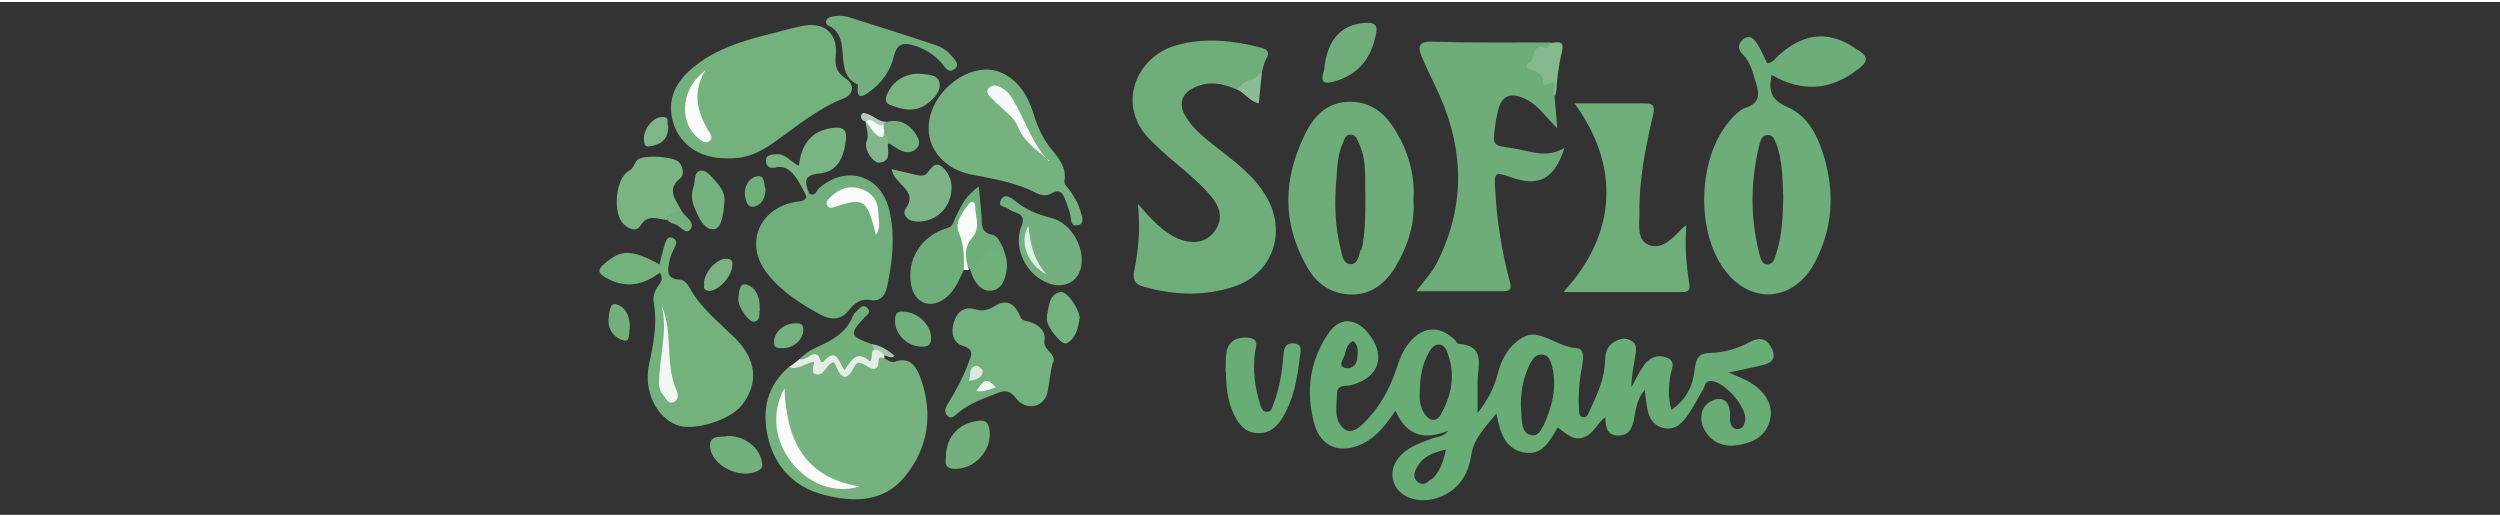 <?xml version="1.0" encoding="UTF-8"?>
<svg xmlns="http://www.w3.org/2000/svg" version="1.1"  width="208" height="43"  viewBox="0 0 624 128">
  <rect x="0" y="0" width="624" height="128" fill="#333333" stroke="none"/>
  <defs>
    <style>
      .cls-1 {
        fill: #8cbc95;
      }

      .cls-2 {
        fill: #74b27f;
      }

      .cls-3 {
        fill: #7ab483;
      }

      .cls-4 {
        fill: #f9fbf9;
      }

      .cls-5 {
        fill: #f9faf9;
      }

      .cls-6 {
        fill: #85ba8e;
      }

      .cls-7 {
        fill: #dbeade;
      }

      .cls-8 {
        fill: #6ead79;
      }

      .cls-9 {
        fill: #70b07d;
      }

      .cls-10 {
        fill: #f1f6f3;
      }

      .cls-11 {
        fill: #e4eee6;
      }

      .cls-12 {
        fill: #7cb486;
      }

      .cls-13 {
        fill: #b3cab5;
      }

      .cls-14 {
        fill: #6faf7b;
      }

      .cls-15 {
        fill: #7eb589;
      }

      .cls-16 {
        fill: #74b07d;
      }

      .cls-17 {
        fill: #f7f9f8;
      }

      .cls-18 {
        fill: #74b07f;
      }

      .cls-19 {
        fill: #84b78d;
      }

      .cls-20 {
        fill: #eef8ef;
      }

      .cls-21 {
        fill: #72af7b;
      }

      .cls-22 {
        fill: #72af7c;
      }

      .cls-23 {
        fill: #73b07e;
      }

      .cls-24 {
        fill: #fafafa;
      }

      .cls-25 {
        fill: #e1f0e4;
      }

      .cls-26 {
        fill: #69ad76;
      }

      .cls-27 {
        fill: #6dad79;
      }

      .cls-28 {
        fill: #f6faf7;
      }

      .cls-29 {
        fill: #71af7b;
      }

      .cls-30 {
        fill: #adc4b1;
      }

      .cls-31 {
        fill: #71b07c;
      }

      .cls-32 {
        fill: #76b180;
      }

      .cls-33 {
        fill: #71ad7b;
      }

      .cls-34 {
        fill: #79b483;
      }

      .cls-35 {
        fill: #6fae7a;
      }

      .cls-36 {
        fill: #6fb07b;
      }

      .cls-37 {
        fill: #75b17e;
      }

      .cls-38 {
        fill: #76b280;
      }

      .cls-39 {
        fill: #73b17e;
      }

      .cls-40 {
        fill: #73b17d;
      }

      .cls-41 {
        fill: #6eae7a;
      }

      .cls-42 {
        fill: #75b27f;
      }

      .cls-43 {
        fill: #70af7b;
      }

      .cls-44 {
        fill: #75af7c;
      }

      .cls-45 {
        fill: #75b180;
      }

      .cls-46 {
        fill: #7bb384;
      }
    </style>
  </defs>
  <!-- Generator: Adobe Illustrator 28.6.0, SVG Export Plug-In . SVG Version: 1.2.0 Build 709)  -->
  <g>
    <g id="Layer_1">
      <path class="cls-26" d="M442.3,86.7c-1-2.5-2.9-3.3-5.6-1.8-3,1.6-6.3,2.6-9.8,2.7-2.8,0-3.6,1.3-3.9,4-.4,3.9-1.9,7.5-5.8,10.2-.9-3-.7-5.7-.3-8.4.2-1.6,1.6-3.7-.8-4.6-2.4-1-4.6,0-6,2.2-1.1,1.6-2,3.5-2.9,5.2,0-2.8.6-5.5,1-8.1.2-1.3.5-2.8-1.1-3.6-1.7-.9-3.1-.4-4.6.6-1.7,1.2-1.8,3-1.9,4.7-.1,4.5-2.1,8.4-3.9,12.4-.3.7-.7,1.7-1.7,1.4-1-.2-.8-1.3-.9-2.1-.2-3.5.1-7.1.8-10.6.3-1.7.7-4.4-1.4-4.5-3.7-.3-6.5-2.6-9.9-3.3-1.9-.4-3.7.5-5.2,1.8-2.5,2.1-3.8,4.9-4.6,8-.9,3.5-2.5,6.5-5,9.7,0-3.1,0-5.4,0-7.7,0-4,2.2-9.1-4.8-9.6-.3,0-.5-.6-.8-.9-3.9-3.8-8.1-3.5-11.5.7-1.6,1.9-2.4,4.2-3.2,6.6-1.7,5.1-4.3,9.7-8.2,13.5-1.4,1.4-3.3,2.7-5,1.2-2.5-2.3-1.6-5.6-1.6-8.5,0-2.6,2.2-1.9,3.6-2.3,7.1-1.8,8.8-7.6,4-13.2-3.2-3.7-7.1-3.7-9.8.4-4.6,6.8-5.6,14.4-3.5,22.3,1.6,6,6.5,7.9,12.2,5.1,3.4-1.7,5.7-4.6,8.1-8.2,2.9,6.6,7.5,7.3,13.2,5-1.3,1.7-3.1,1.5-4.5,2.1-1.5.6-3.1,1.1-4.5,1.9-4.3,2.4-5.9,6-4.4,9.4,1.4,3.2,5.7,4.7,9.9,3.6,5.6-1.5,8.4-5.6,9.2-10.8.7-4.4,3.5-7,6.3-10.5.9,4.6,2,8.7,6.7,9.7,4.7,1,6.6-2.8,8.6-6.2,2.1,1.4,3.8,3.5,6.6,2.4,2.4-.9,3.2-3.4,5.3-5,0,2.6.5,4.6,3.2,4.6,2.6,0,3.4-1.6,3.9-3.9.5-2.5.7-5.1,2.7-7.5.2,1.7.4,3,.6,4.3.4,2.4,1.3,4.5,4,5.2,2.7.7,4.5-.9,5.9-2.8,1.6-2.2,2.8-4.7,4.2-7,.4-.8.4-1.9,1.8-1.9,3.3,0,9.1,6.5,8.6,9.8-.2,1.1-.6,2.2-1.9,2.2-1.4,0-1.8-1.1-1.9-2.2,0-.7,0-1.4,0-2-.2-3.1-2.3-4.2-5-2.6-2.4,1.4-2.9,4.8-1,7.6,1.9,2.8,4.8,3.7,7.9,3.2,3.5-.5,6.7-2,7.9-5.6,1-3.1.1-5.8-2.3-8.2-2-1.9-4.4-2.9-7.8-4.3,3.1-.7,5.2-1.1,7.3-1.6,2.1-.5,4.8-.9,3.6-4.1ZM335.6,88.3c.3-1.4.6-2.9,2.1-3.7,1.5,1.1,1.2,2.6,1.1,4,0,2-1.5,3.2-3.2,2.7-1.7-.5-.3-2.1,0-3.1ZM357.2,119.1c-.9.8-1.9,1.7-3.2.8-1.4-1-1.1-2.4-.4-3.6,1.4-2.8,3.9-3.8,7.3-4.6-.7,3.3-1.6,5.7-3.6,7.5ZM359.7,102.9c-1.2,2-2.9,1.8-4.2-.2-1.1-1.8-1.3-3.8-1.1-5.4,0-3.8.6-7,2.3-9.9.5-.9,1.2-1.9,2.4-1.9,1.3,0,1.9,1.1,2.2,2.1,2,5.3,1.1,10.4-1.6,15.2ZM385.1,105.9c-.6,1.2-1.3,2.6-3,2.2-1.6-.3-2-1.8-2.2-3.1-.2-1.5-.2-3-.3-4.5,0-3.6.7-7,2.3-10.2.6-1.2,1.5-2.5,3.1-2.3,1.6.1,2,1.6,2.4,2.9,1.3,5.3,0,10.2-2.2,15Z"/>
      <path class="cls-27" d="M464,12.2c-6.9-5.1-13.2-4.8-19.7.8-1,.8-1.6,2.1-3.2,2.3-.8-1.6-1.5-3.3-2.4-4.7-.8-1.2-1.8-2.7-3.6-1.3-1.4,1.2-1.4,2.5,0,3.9,1.9,1.9,2.4,4.5,3.2,7,.9,2.8,1,5-2.6,6.2-1.5.5-2.9,2-4,3.3-7.9,9.2-8.5,27.3-1.3,37.1,6.7,9.1,17.8,8,22.9-2.4,4.1-8.2,4.6-16.6,2.1-25.4-1.6-5.4-4-10.5-9.3-12.8-3.8-1.7-4.8-3.7-3.9-8,7.8,4.5,15,3.8,21.8-1.6,2.4-1.9,2.2-2.9,0-4.5ZM443.3,35.2c1.7,4.5,1.6,9.3,1.8,13.5-.1,5.1-.3,9.7-1.8,14.2-.3,1-.6,2.6-2.2,2.6-1.2,0-1.6-1.3-1.9-2.4-2.4-9.2-2.3-18.5,0-27.7.3-1.1.7-2.2,2-2.2,1.4-.1,1.8,1.3,2.1,2.2Z"/>
      <path class="cls-42" d="M220.6,88.8c.8.5,1.8,1.3,2.7,1,4.2-1.5,5.6,1.7,6.6,4.4,3,8.7,1.8,17.1-4,24.2-5.4,6.6-12.9,6.5-20.3,4.6-7.3-1.9-12.2-6.9-13.9-14.3-1.6-6.8-.3-12.9,5.3-17.7,1.6,0,3-1.9,4.4-1.6,2.3.5,4.5,1.6,6.9.3.3-.1.8.4,1.1.8,1,1.5,1.9,1.6,3.1.1,1-1.3,2.3-1.8,3.9-1,1.1.5,1.8.2,2.4-.8.6-1,1.3-.9,2.1,0Z"/>
      <path class="cls-35" d="M308.6,21.8c-3.5-1.5-7-2.2-10.6-.4-3.1,1.5-3.9,4.1-2.1,7.1,1.8,3.1,4.6,5.3,7.4,7.5,4.8,3.8,9.8,7.3,12.9,12.8,5,8.8,1.4,19-8.1,22.2-7.4,2.5-15,2.2-22.5.1-2-.6-3-1.3-2.5-4,1-5.1,1.6-10.4.9-16.7,3.5,3.9,6.1,6.9,9.9,8.6,3.8,1.6,7.1,1.1,9.2-1.7,2.4-3.2,1.4-6.2-.9-8.9-2.7-3.2-6-5.9-9.2-8.6-2.1-1.7-4.1-3.6-6-5.5-8.4-8.4-3.6-20.6,6.6-23.5,7.1-2,14.2-1.2,21.2.6,1.7.5,2.2,1.2,1.2,2.9-.5.9-.7,2.1-1,3.1-.9,3.2-3.8,3.6-6.4,4.4Z"/>
      <path class="cls-40" d="M181.6,39c-7.2.2-12.9-3.8-14-10.8-.8-5.5,2.2-9.4,6.2-12.5,6.5-5,14.4-6.7,22.1-8.7,1.4-.4,2.9-.7,4.3-1,5.6-1.2,9,1.9,8.4,7.5-.3,2.4.3,4.2,2.5,5.6,2.3,1.5,2,4-.6,5-6.4,2.5-11.6,6.9-17.1,10.8-3.4,2.4-6.8,4.3-11.9,4.1Z"/>
      <path class="cls-8" d="M388,23.3c.2,2.5.4,5,.7,8.2-2.7-2.5-4.4-5.3-7.2-6.9-4.4-2.4-6.9-1.5-7.8,3.4-.2.9-.4,1.9-.5,2.8-.7,5.2-.6,5,4.4,5.7,4.2.6,8.3,2.7,12.9-.1-2.5,7.8-6.4,9.8-13.2,7.4-4.2-1.5-4.4-1.3-4.1,3,.4,7.7,1.6,15.3,3.6,22.8.5,1.7.4,2.6-1.6,2.6-7,0-14.1,0-21.7,0,1.9-2.6,3.8-4.5,5-6.8,7.1-13.8,7.1-27.8.9-41.9-1.5-3.4-3.2-6.6-4.6-10-.9-2.2-.8-3.7,2.5-3.6,9.9.3,19.8.2,29.8.2.2,1.5-.9,2-2,2.5-2.3,1.2-1.7,1.7-.4,3.8,1.3,2,5.3,3.2,3.3,6.9Z"/>
      <path class="cls-43" d="M201.9,47.7c1.5,1.1,1.9-.6,2.5-1.2,6.7-5.9,15.3-3.4,17.5,5.2,1.6,6.5.9,13-.5,19.4-.4,2-1.6,3.8-4.1,3.3-2.4-.4-4,.7-5.3,2.4-1.9,2.5-4.3,2.7-6.9,1.4-5-2.7-9.8-5.7-13.4-10.2-6-7.3-2.5-16.4,6.8-18.1,1.1-.2,2.3,0,2.8-1.3-.4-.7,0-.9.6-.8Z"/>
      <path class="cls-8" d="M349.4,34.1c-2.5-5-6.1-9.2-12.4-9.2-6,0-9.3,3.8-11.6,8.8-5.1,10.8-5.3,21.4.6,32,2.4,4.4,5.9,7.1,11,7.3,5.4.2,9-3,11.5-7.2,2.9-5,4.7-10.4,4.3-16.5.4-5.3-.9-10.4-3.3-15.2ZM339.6,61.8c-.4,1.5-.7,3.4-2.1,3.6-2.1.3-2.5-2-2.8-3.4-1.5-6-1.7-12.1-1.1-18.2.2-2.8.3-5.7,1.5-8.4.4-.9.6-2.3,2-2.3,1.4,0,1.6,1.2,2.1,2.2,2.1,4.5,1.4,9.3,1.6,12.7,0,5.6,0,9.8-1,14Z"/>
      <path class="cls-40" d="M164.5,67.7c-4.2,3.1-8.6,3.8-13.3,1.1-2.1-1.2-2-2.1-.3-3.5,4.1-3.6,6.8-3.6,13.7.2.5-1.8.8-3.5,1.4-5.2.3-.9.8-2.1,2.1-1.3.9.5.8,1.4.3,2.2-.5,1.1-1.1,2.2-1.3,3.4-.4,2.1-1,4.5,2.5,4.7,1.1,0,2,1,2.5,2,2.8,5.1,7.3,8.6,11.3,12.5,5.5,5.5,6,11.4,1.8,16.8-3.1,3.9-12.4,6.7-16.5,4.9-5-2.1-8.1-8.6-6.7-15,1.1-5.1,2.1-10.1,1.2-15.3-.3-1.6.2-3.2,1.2-4.5.7-.9,1.2-1.9.2-3.2Z"/>
      <path class="cls-38" d="M231.8,31.5c-.1-8.8,10.2-17,17.8-14,4.4,1.8,6.8,5.6,8.2,9.9,1.1,3.6,2.5,6.9,5,9.8,1.7,2.1,3.4,4.3,2.9,7.3-.2,1.1.8,1.7,1.3,2.5,1.2,1.7,2.3,3.5,2.8,5.6.3,1.1,1,2.7-.7,3.1-1.8.4-1.7-1-1.9-2.3-.3-1.5-.9-3.1-1.5-4.5-.6-1.4-1.4-2.2-3.1-1.2-1.3.8-2.6.6-3.9,0-5.2-2.7-10.9-3.6-16.6-4.7-6.1-1.3-10.3-6-10.3-11.3Z"/>
      <path class="cls-35" d="M390.4,72.2c13.2-14.4,14-31.3,2.6-46.9,5.9,0,11.6,0,17.2,0,2.3,0,3,.3,2.4,3-1.9,8-3.5,16.1-3.4,24.4,0,2.9-.7,6.9,2.5,8,3.1,1.1,5.7-1.6,7.9-3.9.2-.3.6-.5,1.3-1.1-.4,5.2,0,9.8.7,14.5.3,1.6,0,2.2-1.7,2.2-9.6,0-19.2,0-29.5,0Z"/>
      <path class="cls-39" d="M262.8,89.9c-.7,2.5-.8,5.2-1.4,7.7-.9,3.7-5.4,4.5-7.8,1.3-1.6-2.1-2.9-2-4.9-1.2-3.3,1.3-6.7,2.5-9.5,4.8-.8.6-1.7,1.9-2.8.7-.9-1-.3-2.2.3-3.1,2-3.3,3.8-6.6,5.1-10.2.6-1.6,1.5-3.2-1.5-4.1-2.5-.7-3-3.4-2.2-5.9.8-2.6,2.6-4,5.3-3.2,1.8.5,3.1.3,4.7-.7,2.9-1.9,5.1-1,6.5,2.4.5,1.3,1.4,1.1,2.3,1.4,2.3.7,4.2,2.3,3.8,4.7-.4,2.5,3,3.1,2.2,5.6Z"/>
      <path class="cls-41" d="M240.6,66.8c-1.2,2.5-2.2,5.2-4.5,7-3.7,3-7.9,1.5-8.7-3.3-1.1-6.4,2.6-12.2,9.1-14.1,1.4-.4,1.5-1.5,1.9-2.4,2-4.3,2.7-5.4,5.9-8,.3,2.7.5,5.2.7,7.7.1,1.9-.2,3.9,2.7,4.4,1.3.2,2,2,2.7,3.3.3,1.2-.5,2.1-1.5,1.7-2.3-.9-2.9.2-3.6,2-.5,1.3-1.5,2.1-3.1,1.6h-.2c-1.6-2.6-1.2-5.4,0-8,1-2.2,1-4.2.6-6.9-1.8,2.3-2.2,4.2-1.6,6.7.6,2.7.5,5.5-.1,8.3Z"/>
      <path class="cls-31" d="M209.2,3.4c1,.1,1.9.1,2.7.4,7.3,2.3,14.7,4.6,22,7.1,1.6.5,3,1.7,4.1,3.1.7.9,1.5,1.8.2,2.8-1.1.8-1.9.1-2.5-.7-1.8-2.5-4.2-4.1-7.1-5.1-2.6-.9-4.7-1-5.5,2.6-.9,3.7-3.1,6.7-6.2,8.9-1.4,1-3.1,2-2.8-1.2,0-.2,0-.7,0-.7-6.5-2.9-1-11.7-7.3-14.7-.5-.2-.9-.9-.4-1.6.3-.5,1.8-.9,3-.8Z"/>
      <path class="cls-3" d="M166.5,54.4c-2.4-.2-4.8-1.6-6.7,1.5-1,1.6-3,.7-4.2-.5-2.7-2.7-2-11.3,1.3-13.2,1.3-.7,1.4-1.9,2.1-2.7,1.2-1.5,9.5-1,10.6.6.9,1.2,1.2,3,.3,3.8-3.8,3-1.1,5.5.2,8.2-.9,1.2-3.1.4-3.6,2.3Z"/>
      <path class="cls-18" d="M270,64.5c0,4.7-3.6,7.2-8,5.8-5.8-1.9-9.3-8.9-7-14.5,1.3-3.3-1.9-3-3.2-4.1-.8-.7-2.9-.5-2-2.2.8-1.8,2.4-.8,3.4,0,2.7,2.3,5.7,3.5,9.2,4.4,4.6,1.2,7.7,6.3,7.6,10.7Z"/>
      <path class="cls-26" d="M305.9,92.3c0-1.8,0-3.6.3-5.3.7-2.6,2.8-3.5,5.4-3.2,3,.3,1.7,2.5,1.6,4.1-.5,4.1,0,8.1,1.2,12.1.3,1,.6,2.4,1.9,2.3,1.1,0,1.3-1.3,1.6-2.1,1.4-3.7,2.1-7.6,2.4-11.5.1-1.7.2-3.6,2.5-3.5,2.5.1,1.8,2.1,1.6,3.7-.6,5.1-1.5,10.2-4.2,14.7-1.5,2.5-3.4,4.2-6.5,4-3-.2-4.5-2.2-5.7-4.6-1.6-3.4-2-7-2-10.7Z"/>
      <path class="cls-34" d="M201.9,47.7c-.2.3-.4.5-.6.8-.8-1.5-1.5-3.1-2.5-4.5-1.2-1.7-2.7-3.3-5.2-2.7-1.7.4-2.5-.5-2.4-1.8,0-1.4,1.4-1.4,2.5-1.5,2.4-.2,3.6,1.9,5.7,2.9.6-5.3,3-8.8,8.5-9.5,2.7-.3,3.6.6,3.2,3.3-.6,4.7-2.4,7.7-6.6,8.1-4.2.4-3.5,2.3-2.6,4.9Z"/>
      <path class="cls-12" d="M222.5,41.7c2.2.5,4.1,1,6,1.4.9.2,2.1.5,2.8-.3,1.1-1.2,1.9-3.1,3.8-1.7,1.5,1.2,2.4,3.2,2.4,5.1.1,5.3-4.4,9.3-9.5,8.5-1.6-.2-2.9-1.9-1.9-3.2,2.2-3.1,0-4.7-1.6-6.5-.7-.8-1.6-1.5-1.9-3.2Z"/>
      <path class="cls-33" d="M330.5,17c.7-7.6,4.2-11.4,10.3-11.8,2.3-.1,3.2.5,2.6,3-1.1,5.5-3.9,9.4-9.3,11.3-3,1-4.9,1.3-3.6-2.5Z"/>
      <path class="cls-16" d="M236.1,113.2c.2-4.9,3.4-8.2,8.3-8.7,1.6-.1,2.2.5,2.5,1.9,1.1,5.2-3.7,10.5-8.9,10.1-2.7-.2-1.8-2.1-1.9-3.4Z"/>
      <path class="cls-29" d="M199.6,89.1c1.2-1.2,2.6-2.2,4.2-2.9,3.8-1.7,7.5-3.6,9.1-7.9.3-.7,1.1-1.3,1.7-1.9.6-.6,1.3-.7,1.9,0,.7.7.4,1.3-.2,1.9,0,0-.2.1-.3.2-4.1,4.4-4,4.9,1.6,6.9.6.4,1.2.8,1.1,1.6-.5,1.9-.6,4.3-3.7,2.4-1.2-.8-2,.5-2.7,1.4-1.2,1.6-2.2,1.9-3.2-.1-.7-1.3-1.6-1.9-2.9-.7-.5.4-1.4.9-1.6.5-1.2-2.4-3.6-.4-5.1-1.4Z"/>
      <path class="cls-34" d="M229.5,17.9c1.7.2,4.6.1,5,2.2.4,2.5-1.9,4.7-4.2,6-2.7,1.4-5.5.6-8.1-.4-1.1-.4-1.3-1.2-.9-2.4,1.3-3.3,4.3-5.5,8.2-5.4Z"/>
      <path class="cls-23" d="M181.7,108.3c4.2,0,7.9,2.9,8.5,6.6.2,1,0,1.6-1,2.1-4.4,2.3-11.8-1.3-12-6.2,0-3,3-2,4.4-2.5Z"/>
      <path class="cls-32" d="M180.8,50c-.2,2.6-.6,6.4-2.5,6.7-2.5.4-4-3-5-5.5-.7-1.7-.8-3.3-.2-5,.5-1.5,0-3.7,1.7-4.1,1.4-.3,2.7,1.4,3.8,2.6,1.3,1.5,2.5,3.1,2.2,5.3Z"/>
      <path class="cls-2" d="M269.4,79c0,.1,0,.2,0,.4-.4,2.3-1,4.7-3.2,5.8-1.1.6-4.7-3.8-4.9-5.8,0-.4,0-.8,0-1.1.6-2.3.4-5.2,3.3-5.9,1.7-.4,4.9,4.3,4.9,6.7Z"/>
      <path class="cls-36" d="M242.1,66.8c.5-.3,1.4-.4,1.6-.8,1.3-2.5,2.2-5.5,6.1-3.6,0,0,.3-.6.5-.9,1,2,1.3,4.1.8,6.3-.5,2-1.2,3.8-3.4,4.2-2.2.4-3.6-1.1-4.6-2.8-.4-.7-.6-1.5-.9-2.3Z"/>
      <path class="cls-9" d="M225.7,77.3c3.7.2,7,3.7,6.7,7-.2,1.7-1.3,1.8-2.7,1.7-3.6-.2-6.5-3.4-6.3-6.8,0-1.7,1-2.1,2.3-1.9Z"/>
      <path class="cls-11" d="M199.6,89.1c1.7.9,4.2-3.7,5.3.8,0,0,.5,0,.6-.1,3.4-3.9,3.8.2,5.3,2.1,1.6-2.4,3.1-5.2,6.3-2.2,1-.9-.1-2.4,1.2-3,1.4-.4,2.3-.1,2.4,1.6,0,.2,0,.4,0,.6-.5,0-1.4-.6-1.4.5,0,2.8-1.5,2.4-3.1,1.4-1.1-.7-2.2-1.4-3,.3-1.9,3.7-3.3,2.9-4.6-.4-.1-.3-.4-.6-.4-.8-2.2.4-2.3,3.6-4.6,3-1.3-.4-.5-1.9-.4-3.1-2.3.3-4,2.2-6.2,1.3.9-.7,1.8-1.3,2.6-2Z"/>
      <path class="cls-6" d="M388,23.3c-1.2-.5,2.1-5-2.3-2.5,0,0-.5-.3-.5-.5,0-2.4-1.7-3.1-3.6-3.6-.8-.2-.8-1.3,0-1.6,1.9-.7.5-5,4.2-3.6.3.1,1-.8,1.4-1.3,1.9-.2,3.4-.6,2.6,2.5-.9,3.5-1.1,7.1-1.6,10.7Z"/>
      <path class="cls-37" d="M221.4,29.9c3-.7,5.3.4,7,2.8.7,1.1,1.6,2.4.5,3.7-1,1.2-2.4,1.3-3.7.8-1.1-.4-2.1-1.2-3.1-1.8-.8-.9-1.6-1.8-1.8-3-.1-.5-.1-1,0-1.5.2-.5.7-.7,1.2-.9Z"/>
      <path class="cls-4" d="M240.6,66.8c0-3.1.1-6.1-1.3-9.3-1.1-2.5,1-5.1,2.6-7.2.6-.8,1.5-.4,1.5.6,0,2.7,1.5,5.4-.8,8-2.1,2.4-1.7,5.2-.7,8-.4,0-.9,0-1.3,0Z"/>
      <path class="cls-46" d="M175.7,70c.4-3.2,3.6-6.2,5.9-5.9,1.2.1,1.3.8,1.2,1.8-.3,2.9-3.7,6.4-6,6.2-1.7-.2-.8-1.5-1.1-2Z"/>
      <path class="cls-22" d="M189.7,76.6c-.4,1,.4,2.8-1.4,3.2-1.3.3-4.1-3.6-4-5.6.1-1.5.2-4.1,1.9-3.7,2.4.6,3.6,3.2,3.4,6.1Z"/>
      <path class="cls-21" d="M157.2,81.4c-.3,1,.2,3.5-1.5,3.1-2.1-.5-4-2.5-3.8-5.2.1-1.5.3-4.2,1.7-3.9,2.4.5,3.7,3,3.6,5.9Z"/>
      <path class="cls-45" d="M195.4,86.4c-1.1,0-2.3.1-2.2-1.5,0-2.5,2.4-4.6,5.1-4.7,1.1,0,2.2-.2,2.2,1.6,0,2.4-2.3,4.6-5.1,4.6Z"/>
      <path class="cls-19" d="M220.7,32.1c.4,1.1.8,2.2,1.2,3.3-.1,0-.3.1-.3.2,0,1.8.8,4.1-2,4.5-1.6.2-4.1-3.3-3.3-5.3.7-1.8-.2-3.3-.2-4.9.2,0,.3,0,.5-.1,1.6.4,1.7,3.4,4.1,2.3Z"/>
      <path class="cls-15" d="M166.8,31c0,3.3-1.8,4.6-4.5,5-1.5.3-1.5-.7-1.6-1.8,0-2.7,2.4-5.6,4.8-5.5,1.8,0,.8,1.7,1.3,2.2Z"/>
      <path class="cls-14" d="M191.1,46.5c0,2.5-1.1,4.3-3.1,4.6-1.6.2-2-1.9-2.1-3.3,0-2.2,1.3-4.1,3.2-4.3,1.9-.3,1.5,2,1.9,3.1Z"/>
      <path class="cls-1" d="M308.6,21.8c1.1-.8,2.1-2,3.3-2.3,1.5-.3,2.2-1.2,3.1-2.1-.3,2.5-.5,5.1-.8,7.9-2.4-.5-3.6-2.8-5.6-3.5Z"/>
      <path class="cls-44" d="M166.5,54.4c.5-1.9,2-2.2,3.6-2.3.9,1.6,3.6,2.9,2.2,4.7-1.2,1.5-2.7-1.3-4.3-1.5-.5,0-1-.6-1.5-.9Z"/>
      <path class="cls-13" d="M221.4,29.9c-.3.2-.6.4-.8.7-1.8,1.8-2.8-1.3-4.4-.7,0,0,0,0,0,0-.8-.2-1.4-.7-1.3-1.5.3-1.1,1.1-.6,1.8-.4,1.6.6,2.8,2,4.7,1.9Z"/>
      <path class="cls-30" d="M220.6,88.3c-.5-1-1.3-1.4-2.4-1.6-.2-.4-.4-.9-.6-1.3,2.2.3,4,1.5,5.7,2.9-1.1,1-1.9-.3-2.7,0Z"/>
      <path class="cls-24" d="M214.6,120.9c-6,1.9-12.4-.4-16.8-5.7-4.5-5.6-5.4-12.6-2-18.8.5,12.9,5,22.3,18.7,24.5Z"/>
      <path class="cls-5" d="M176.3,16.7c-3.5,5.4-2.5,10.4.5,15.4.4.7,1.4,1.8.3,2.6-1.1.8-2.1-.1-2.9-.8-4.1-3.3-4.3-10.1-.5-14.6.8-.9,1.7-1.7,2.6-2.5Z"/>
      <path class="cls-5" d="M218.6,58.1c-.2-.7-.3-1.4-.5-2.1-1.9-6.6-2.8-7.1-9.3-5-.8.3-1.8.7-2.3-.2-.6-.9.3-1.6.9-2.2,2.1-2,4.4-2.9,7.4-2,2.8.9,4.3,2.9,4.4,5.7,0,1.9.8,3.8-.5,5.7Z"/>
      <path class="cls-10" d="M165.1,75.7c3.1,6.9.7,14.5,3.8,21.3.4.9.5,2.4-.8,2.9-1.4.5-1.8-.9-2.5-1.7-.7-.9-1.1-1.8-1.1-3,0-6.6,2.3-13,.6-19.5Z"/>
      <path class="cls-17" d="M261.9,39.6c-3-2.5-6.2-4.6-7.8-8.4-1.2-2.9-4.1-4.5-6.2-6.8-.8-.8-2.2-1.8-1-3,1-1,2.3-.5,3.4.2,1.1.7,1.9,1.6,2.5,2.7,3.1,5.1,4.7,11,9,15.4Z"/>
      <path class="cls-7" d="M241.8,94.6c.7-1.4-.2-3.6,2-3.8.5,0,1.6,1,1.5,1.4-.2,1.9-2,2.1-3.5,2.4Z"/>
      <path class="cls-20" d="M243.7,97.1c1.4-1.9,2.2-4.1,4.8-.9-1.6.5-2.9,1.2-4.8.9Z"/>
      <path class="cls-25" d="M256.7,55.9c.4,4.4,1.3,8.4,4.5,12.1-4.8-2.5-6.9-8.3-4.5-12.1Z"/>
      <path class="cls-28" d="M216.1,29.9c1.8-1.6,2.7,1.7,4.4.7,0,.5.1,1,.2,1.5-.3.6.4,2.3-1.5,1.3-1.5-.8-1.9-2.5-3.1-3.4Z"/>
    </g>
  </g>
</svg>